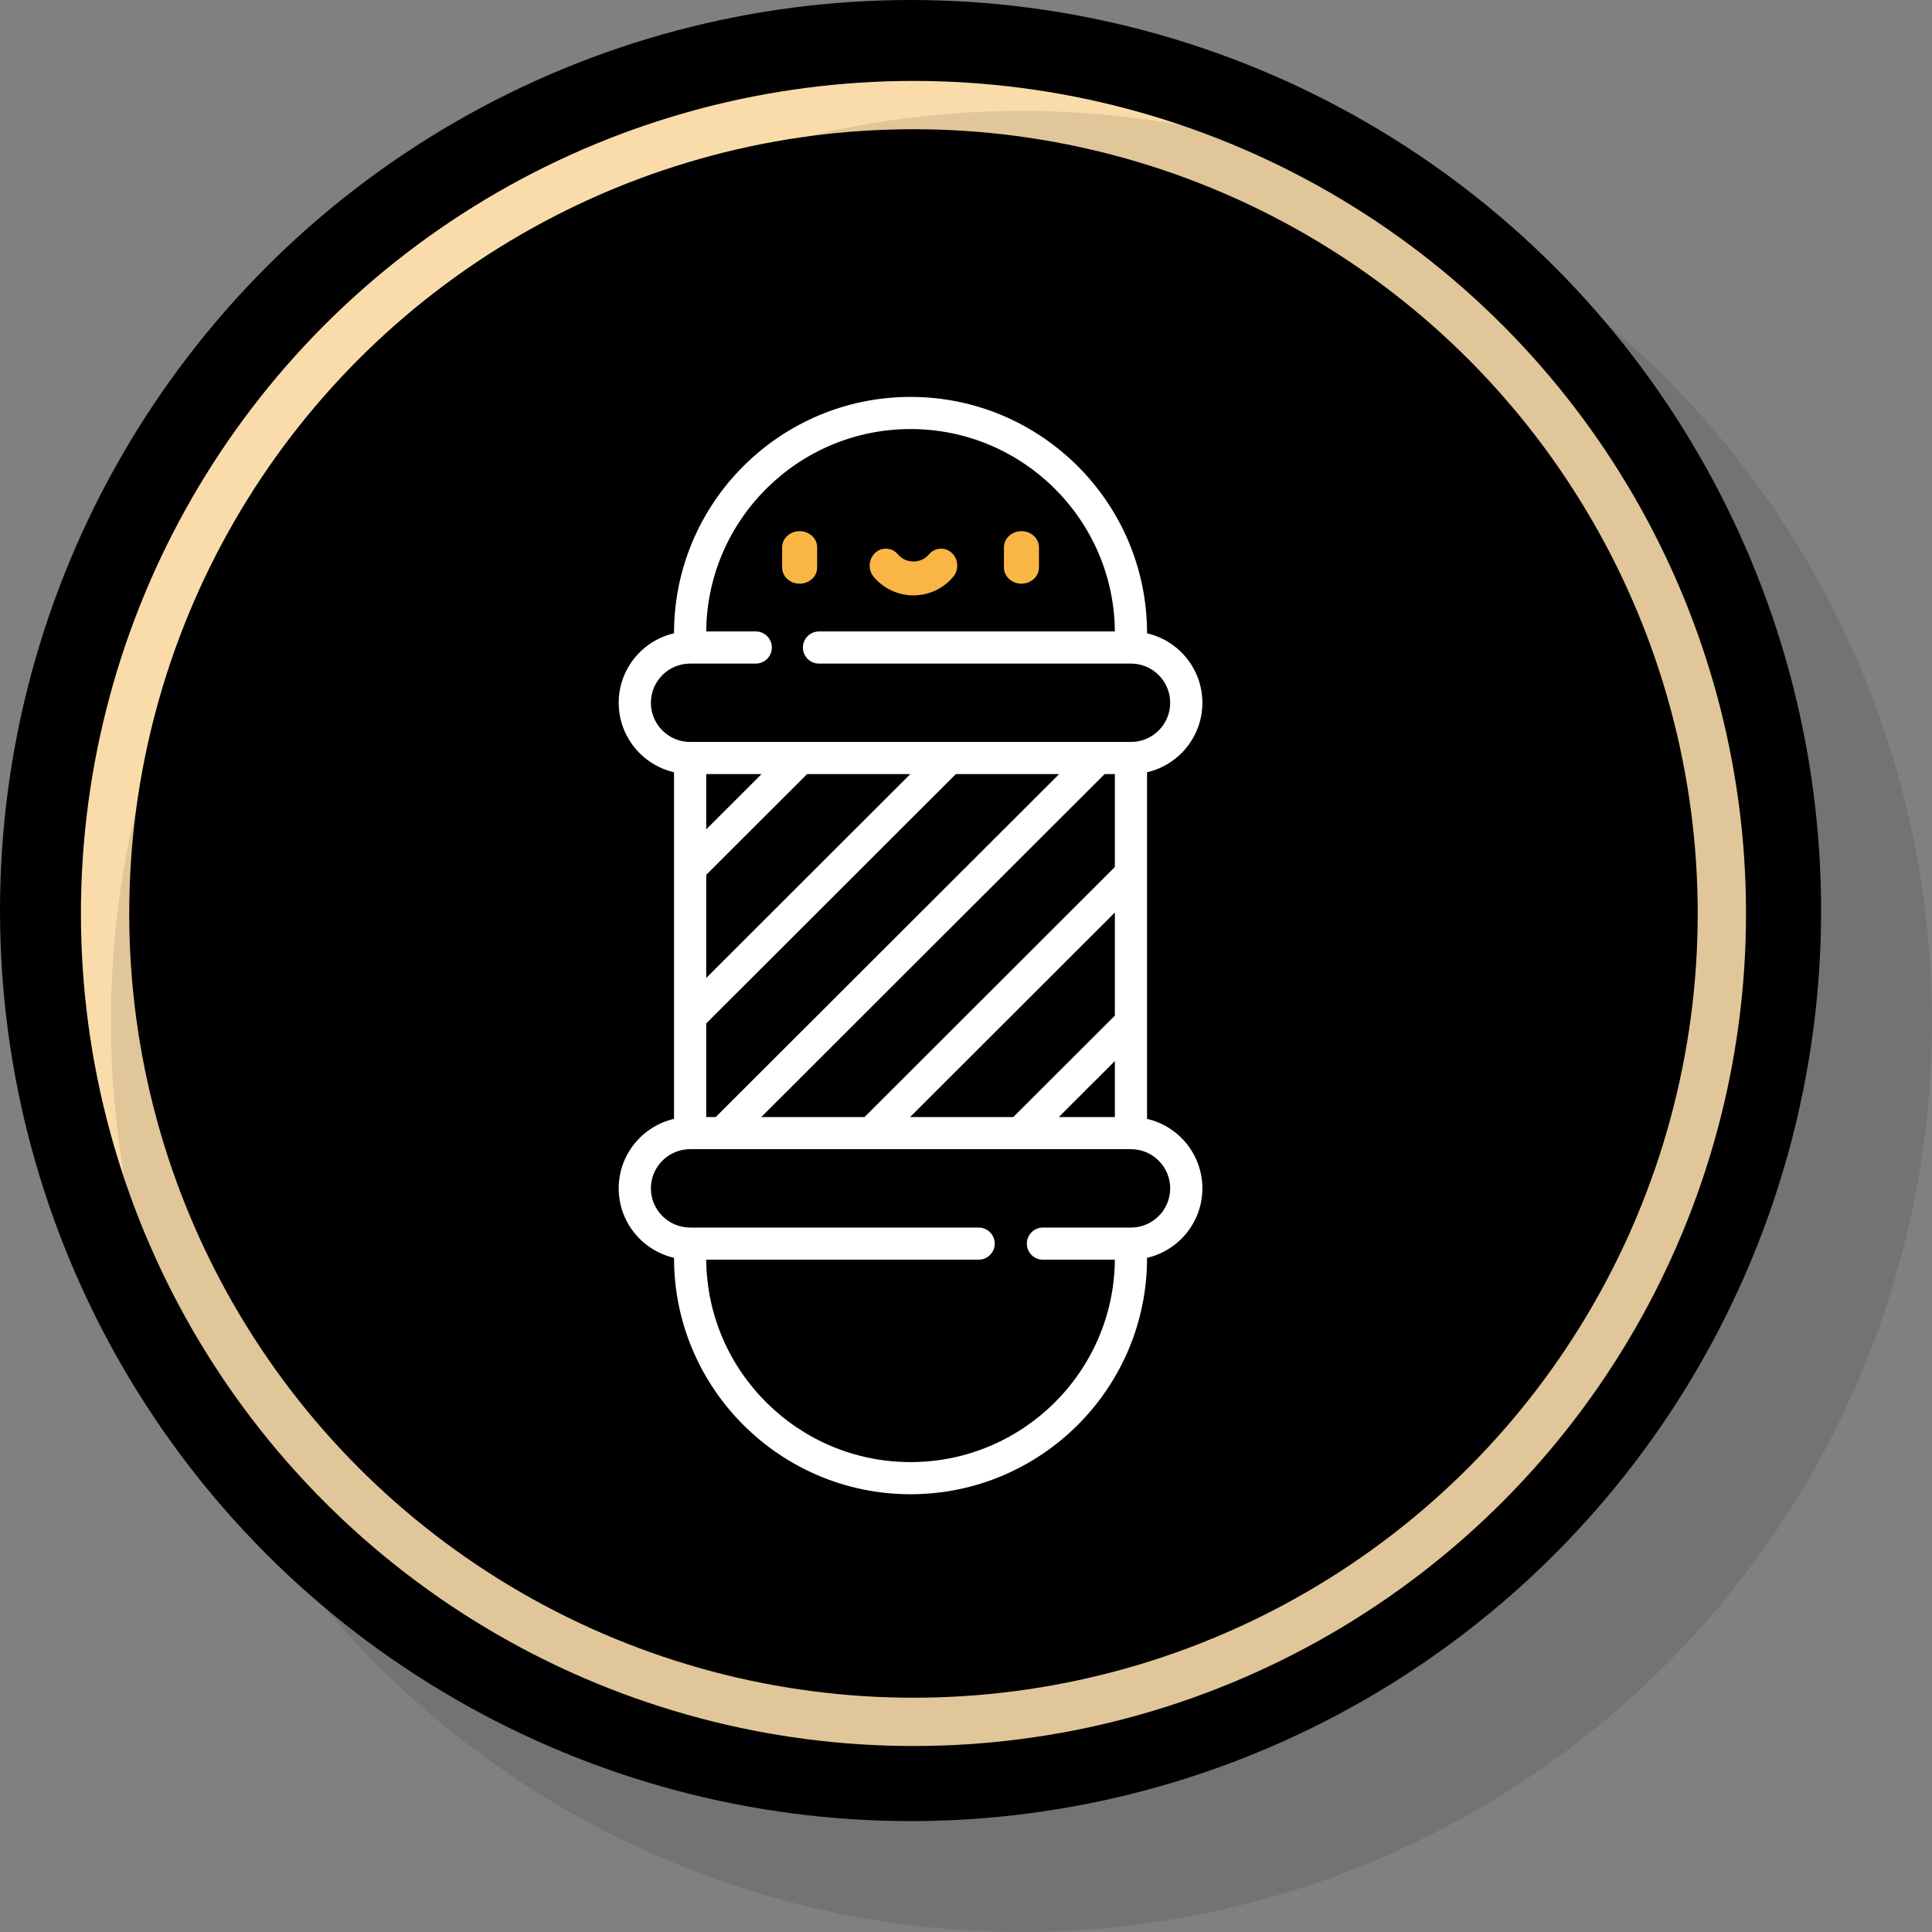 <?xml version="1.0" encoding="UTF-8"?>
<svg width="80px" height="80px" viewBox="0 0 80 80" version="1.1" xmlns="http://www.w3.org/2000/svg" xmlns:xlink="http://www.w3.org/1999/xlink">
    <rect x="0" y="0" width="80" height="80" fill="#808080" stroke="none"/>
    <!-- Generator: Sketch 53.2 (72643) - https://sketchapp.com -->
    <title>barber-shop</title>
    <desc>Created with Sketch.</desc>
    <g id="Page-1" stroke="none" stroke-width="1" fill="none" fill-rule="evenodd">
        <g id="Desktop-HD" transform="translate(-596, -41)">
            <g id="barber-shop" transform="translate(596, 41)">
                <circle id="main" fill="#000000" cx="37.704" cy="37.704" r="37.704"></circle>
                <circle id="inner" stroke="#FADCAA" stroke-width="2" cx="37.825" cy="37.825" r="33.474"></circle>
                <circle id="shadow" fill-opacity="0.1" fill="#000000" cx="42.296" cy="42.296" r="37.704"></circle>
                <g transform="translate(25.619, 16.435)" fill-rule="nonzero">
                    <path d="M8.218,7.065 L8.218,6.228 C8.218,5.858 7.893,5.559 7.492,5.559 C7.092,5.559 6.767,5.858 6.767,6.228 L6.767,7.065 C6.767,7.435 7.092,7.734 7.492,7.734 C7.893,7.734 8.218,7.435 8.218,7.065 Z" id="Path" fill="#FAB645"></path>
                    <path d="M16.677,7.734 C17.077,7.734 17.402,7.435 17.402,7.065 L17.402,6.228 C17.402,5.858 17.077,5.559 16.677,5.559 C16.276,5.559 15.952,5.858 15.952,6.228 L15.952,7.065 C15.952,7.435 16.276,7.734 16.677,7.734 Z" id="Path" fill="#FAB645"></path>
                    <path d="M12.205,8.218 C12.844,8.218 13.445,7.937 13.853,7.448 C14.096,7.156 14.068,6.713 13.789,6.457 C13.511,6.202 13.088,6.232 12.844,6.524 C12.69,6.708 12.458,6.814 12.205,6.814 C11.953,6.814 11.72,6.709 11.566,6.524 C11.323,6.232 10.9,6.202 10.622,6.457 C10.343,6.713 10.315,7.156 10.558,7.448 C10.966,7.937 11.567,8.218 12.205,8.218 Z" id="Path" fill="#FAB645"></path>
                    <path d="M24.169,12.666 C24.169,11.266 23.189,10.091 21.878,9.789 L21.878,9.781 C21.878,4.388 17.485,0 12.085,0 C6.684,0 2.291,4.388 2.291,9.781 L2.291,9.789 C0.98,10.091 0,11.266 0,12.666 C0,14.066 0.98,15.24 2.291,15.543 L2.291,29.895 C0.98,30.198 0,31.372 0,32.772 C0,34.172 0.98,35.347 2.291,35.649 L2.291,35.657 C2.291,41.05 6.684,45.438 12.085,45.438 C17.485,45.438 21.878,41.05 21.878,35.657 L21.878,35.649 C23.189,35.347 24.169,34.172 24.169,32.772 C24.169,31.373 23.189,30.198 21.878,29.895 L21.878,15.543 C23.189,15.24 24.169,14.066 24.169,12.666 Z M20.545,29.819 L18.225,29.819 L20.545,27.501 L20.545,29.819 Z M20.545,25.619 L16.34,29.819 L12.065,29.819 L20.545,21.349 L20.545,25.619 Z M20.545,19.466 L10.18,29.819 L5.903,29.819 L20.121,15.619 L20.545,15.619 L20.545,19.466 Z M4.018,29.819 L3.624,29.819 L3.624,25.943 L13.96,15.619 L18.236,15.619 L4.018,29.819 Z M3.624,24.06 L3.624,19.79 L7.8,15.619 L12.075,15.619 L3.624,24.06 Z M3.624,17.907 L3.624,15.619 L5.915,15.619 L3.624,17.907 Z M22.836,32.772 C22.836,33.667 22.108,34.395 21.212,34.395 L17.566,34.395 C17.198,34.395 16.9,34.693 16.9,35.06 C16.9,35.428 17.198,35.726 17.566,35.726 L20.545,35.726 C20.508,40.354 16.727,44.107 12.085,44.107 C7.442,44.107 3.661,40.354 3.624,35.726 L14.904,35.726 C15.273,35.726 15.571,35.428 15.571,35.06 C15.571,34.693 15.273,34.395 14.904,34.395 L2.957,34.395 C2.061,34.395 1.333,33.667 1.333,32.772 C1.333,31.878 2.061,31.15 2.957,31.15 L21.212,31.15 C22.108,31.15 22.836,31.878 22.836,32.772 Z M21.212,14.288 L2.957,14.288 C2.061,14.288 1.333,13.56 1.333,12.666 C1.333,11.771 2.061,11.043 2.957,11.043 L5.675,11.043 C6.043,11.043 6.342,10.745 6.342,10.378 C6.342,10.01 6.043,9.712 5.675,9.712 L3.624,9.712 C3.661,5.084 7.442,1.331 12.085,1.331 C16.727,1.331 20.508,5.084 20.545,9.712 L8.295,9.712 C7.927,9.712 7.628,10.01 7.628,10.378 C7.628,10.745 7.927,11.043 8.295,11.043 L21.212,11.043 C22.108,11.043 22.836,11.771 22.836,12.666 C22.836,13.56 22.108,14.288 21.212,14.288 Z" id="Shape" fill="#FFFFFF"></path>
                </g>
            </g>
        </g>
    </g>
</svg>